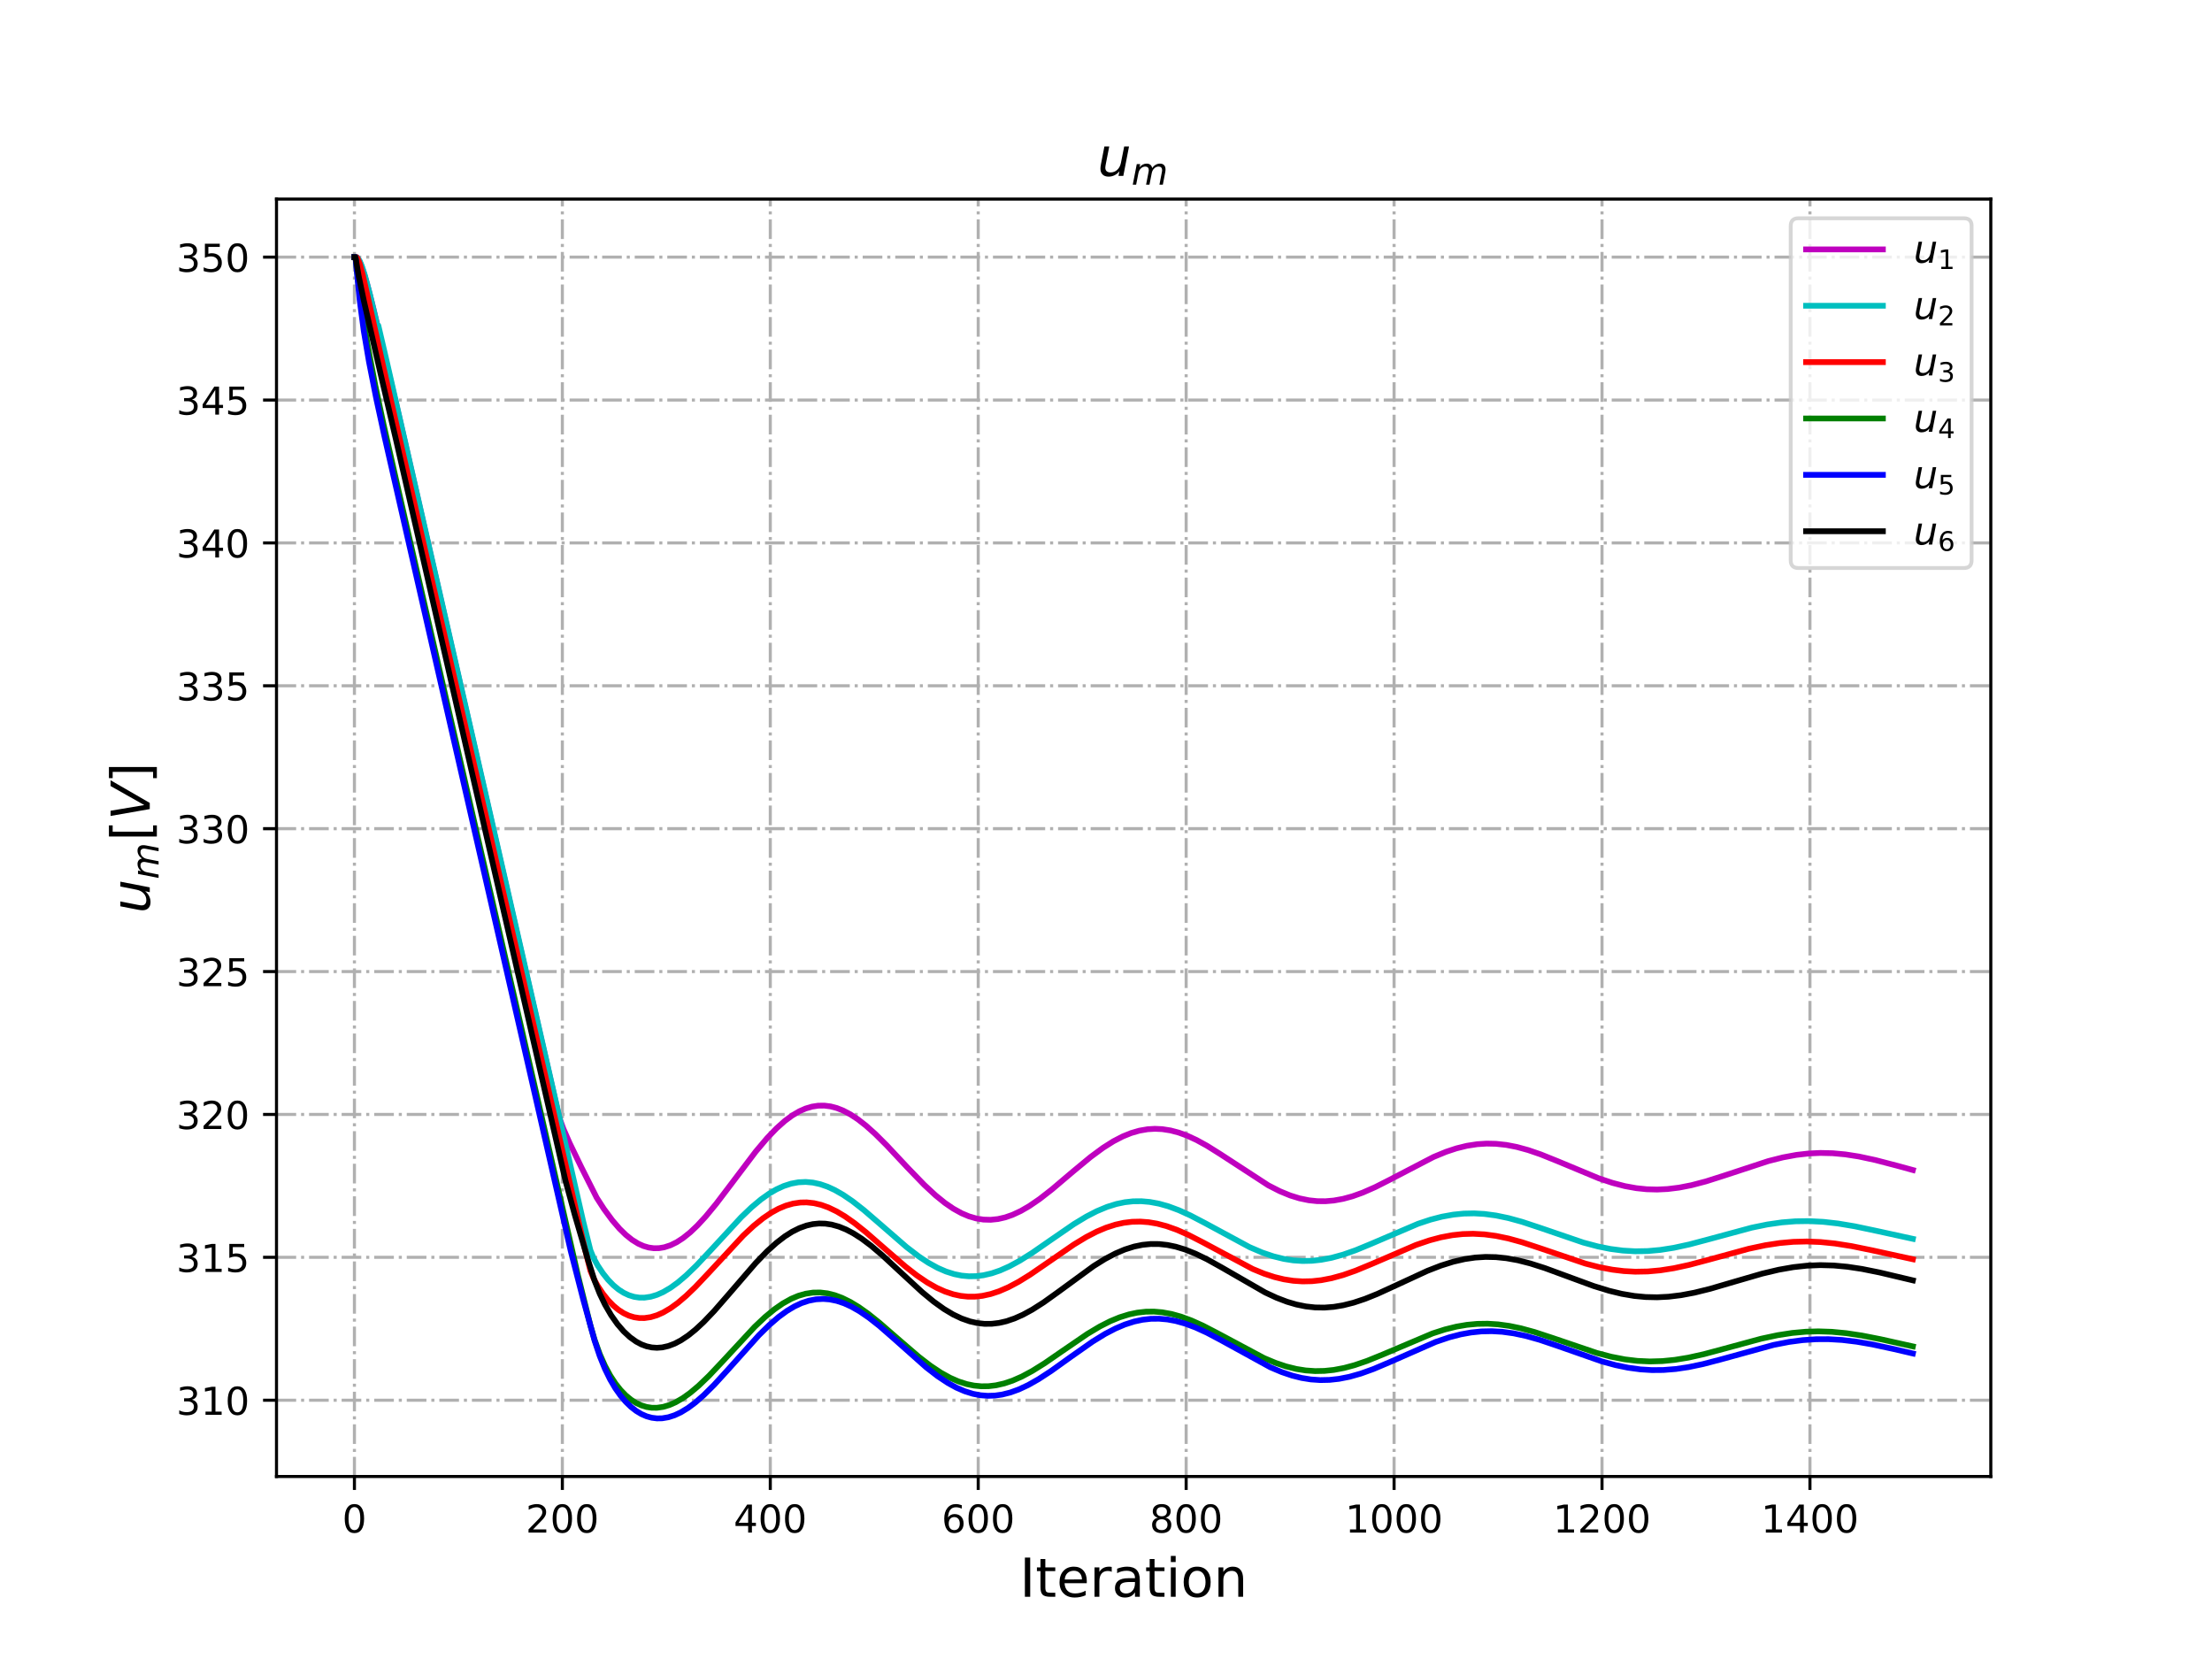 <?xml version="1.0" encoding="utf-8" standalone="no"?>
<!DOCTYPE svg PUBLIC "-//W3C//DTD SVG 1.1//EN"
  "http://www.w3.org/Graphics/SVG/1.1/DTD/svg11.dtd">
<!-- Created with matplotlib (http://matplotlib.org/) -->
<svg height="432pt" version="1.1" viewBox="0 0 576 432" width="576pt" xmlns="http://www.w3.org/2000/svg" xmlns:xlink="http://www.w3.org/1999/xlink">
 <defs>
  <style type="text/css">
*{stroke-linecap:butt;stroke-linejoin:round;}
  </style>
 </defs>
 <g id="figure_1">
  <g id="patch_1">
   <path d="M 0 432 
L 576 432 
L 576 0 
L 0 0 
z
" style="fill:#ffffff;"/>
  </g>
  <g id="axes_1">
   <g id="patch_2">
    <path d="M 72 384.48 
L 518.4 384.48 
L 518.4 51.84 
L 72 51.84 
z
" style="fill:#ffffff;"/>
   </g>
   <g id="matplotlib.axis_1">
    <g id="xtick_1">
     <g id="line2d_1">
      <path clip-path="url(#pad96237fe1)" d="M 92.291 384.48 
L 92.291 51.84 
" style="fill:none;stroke:#b0b0b0;stroke-dasharray:5.12,1.28,0.8,1.28;stroke-dashoffset:0;stroke-width:0.8;"/>
     </g>
     <g id="line2d_2">
      <defs>
       <path d="M 0 0 
L 0 3.5 
" id="m4c849d29f0" style="stroke:#000000;stroke-width:0.8;"/>
      </defs>
      <g>
       <use style="stroke:#000000;stroke-width:0.8;" x="92.291" xlink:href="#m4c849d29f0" y="384.48"/>
      </g>
     </g>
     <g id="text_1">
      <!-- 0 -->
      <defs>
       <path d="M 31.781 66.406 
Q 24.172 66.406 20.328 58.906 
Q 16.5 51.422 16.5 36.375 
Q 16.5 21.391 20.328 13.891 
Q 24.172 6.391 31.781 6.391 
Q 39.453 6.391 43.281 13.891 
Q 47.125 21.391 47.125 36.375 
Q 47.125 51.422 43.281 58.906 
Q 39.453 66.406 31.781 66.406 
z
M 31.781 74.219 
Q 44.047 74.219 50.516 64.516 
Q 56.984 54.828 56.984 36.375 
Q 56.984 17.969 50.516 8.266 
Q 44.047 -1.422 31.781 -1.422 
Q 19.531 -1.422 13.062 8.266 
Q 6.594 17.969 6.594 36.375 
Q 6.594 54.828 13.062 64.516 
Q 19.531 74.219 31.781 74.219 
z
" id="DejaVuSans-30"/>
      </defs>
      <g transform="translate(89.11 399.078)scale(0.1 -0.1)">
       <use xlink:href="#DejaVuSans-30"/>
      </g>
     </g>
    </g>
    <g id="xtick_2">
     <g id="line2d_3">
      <path clip-path="url(#pad96237fe1)" d="M 146.436 384.48 
L 146.436 51.84 
" style="fill:none;stroke:#b0b0b0;stroke-dasharray:5.12,1.28,0.8,1.28;stroke-dashoffset:0;stroke-width:0.8;"/>
     </g>
     <g id="line2d_4">
      <g>
       <use style="stroke:#000000;stroke-width:0.8;" x="146.436" xlink:href="#m4c849d29f0" y="384.48"/>
      </g>
     </g>
     <g id="text_2">
      <!-- 200 -->
      <defs>
       <path d="M 19.188 8.297 
L 53.609 8.297 
L 53.609 0 
L 7.328 0 
L 7.328 8.297 
Q 12.938 14.109 22.625 23.891 
Q 32.328 33.688 34.812 36.531 
Q 39.547 41.844 41.422 45.531 
Q 43.312 49.219 43.312 52.781 
Q 43.312 58.594 39.234 62.25 
Q 35.156 65.922 28.609 65.922 
Q 23.969 65.922 18.812 64.312 
Q 13.672 62.703 7.812 59.422 
L 7.812 69.391 
Q 13.766 71.781 18.938 73 
Q 24.125 74.219 28.422 74.219 
Q 39.75 74.219 46.484 68.547 
Q 53.219 62.891 53.219 53.422 
Q 53.219 48.922 51.531 44.891 
Q 49.859 40.875 45.406 35.406 
Q 44.188 33.984 37.641 27.219 
Q 31.109 20.453 19.188 8.297 
z
" id="DejaVuSans-32"/>
      </defs>
      <g transform="translate(136.892 399.078)scale(0.1 -0.1)">
       <use xlink:href="#DejaVuSans-32"/>
       <use x="63.623" xlink:href="#DejaVuSans-30"/>
       <use x="127.246" xlink:href="#DejaVuSans-30"/>
      </g>
     </g>
    </g>
    <g id="xtick_3">
     <g id="line2d_5">
      <path clip-path="url(#pad96237fe1)" d="M 200.581 384.48 
L 200.581 51.84 
" style="fill:none;stroke:#b0b0b0;stroke-dasharray:5.12,1.28,0.8,1.28;stroke-dashoffset:0;stroke-width:0.8;"/>
     </g>
     <g id="line2d_6">
      <g>
       <use style="stroke:#000000;stroke-width:0.8;" x="200.581" xlink:href="#m4c849d29f0" y="384.48"/>
      </g>
     </g>
     <g id="text_3">
      <!-- 400 -->
      <defs>
       <path d="M 37.797 64.312 
L 12.891 25.391 
L 37.797 25.391 
z
M 35.203 72.906 
L 47.609 72.906 
L 47.609 25.391 
L 58.016 25.391 
L 58.016 17.188 
L 47.609 17.188 
L 47.609 0 
L 37.797 0 
L 37.797 17.188 
L 4.891 17.188 
L 4.891 26.703 
z
" id="DejaVuSans-34"/>
      </defs>
      <g transform="translate(191.038 399.078)scale(0.1 -0.1)">
       <use xlink:href="#DejaVuSans-34"/>
       <use x="63.623" xlink:href="#DejaVuSans-30"/>
       <use x="127.246" xlink:href="#DejaVuSans-30"/>
      </g>
     </g>
    </g>
    <g id="xtick_4">
     <g id="line2d_7">
      <path clip-path="url(#pad96237fe1)" d="M 254.726 384.48 
L 254.726 51.84 
" style="fill:none;stroke:#b0b0b0;stroke-dasharray:5.12,1.28,0.8,1.28;stroke-dashoffset:0;stroke-width:0.8;"/>
     </g>
     <g id="line2d_8">
      <g>
       <use style="stroke:#000000;stroke-width:0.8;" x="254.726" xlink:href="#m4c849d29f0" y="384.48"/>
      </g>
     </g>
     <g id="text_4">
      <!-- 600 -->
      <defs>
       <path d="M 33.016 40.375 
Q 26.375 40.375 22.484 35.828 
Q 18.609 31.297 18.609 23.391 
Q 18.609 15.531 22.484 10.953 
Q 26.375 6.391 33.016 6.391 
Q 39.656 6.391 43.531 10.953 
Q 47.406 15.531 47.406 23.391 
Q 47.406 31.297 43.531 35.828 
Q 39.656 40.375 33.016 40.375 
z
M 52.594 71.297 
L 52.594 62.312 
Q 48.875 64.062 45.094 64.984 
Q 41.312 65.922 37.594 65.922 
Q 27.828 65.922 22.672 59.328 
Q 17.531 52.734 16.797 39.406 
Q 19.672 43.656 24.016 45.922 
Q 28.375 48.188 33.594 48.188 
Q 44.578 48.188 50.953 41.516 
Q 57.328 34.859 57.328 23.391 
Q 57.328 12.156 50.688 5.359 
Q 44.047 -1.422 33.016 -1.422 
Q 20.359 -1.422 13.672 8.266 
Q 6.984 17.969 6.984 36.375 
Q 6.984 53.656 15.188 63.938 
Q 23.391 74.219 37.203 74.219 
Q 40.922 74.219 44.703 73.484 
Q 48.484 72.75 52.594 71.297 
z
" id="DejaVuSans-36"/>
      </defs>
      <g transform="translate(245.183 399.078)scale(0.1 -0.1)">
       <use xlink:href="#DejaVuSans-36"/>
       <use x="63.623" xlink:href="#DejaVuSans-30"/>
       <use x="127.246" xlink:href="#DejaVuSans-30"/>
      </g>
     </g>
    </g>
    <g id="xtick_5">
     <g id="line2d_9">
      <path clip-path="url(#pad96237fe1)" d="M 308.872 384.48 
L 308.872 51.84 
" style="fill:none;stroke:#b0b0b0;stroke-dasharray:5.12,1.28,0.8,1.28;stroke-dashoffset:0;stroke-width:0.8;"/>
     </g>
     <g id="line2d_10">
      <g>
       <use style="stroke:#000000;stroke-width:0.8;" x="308.872" xlink:href="#m4c849d29f0" y="384.48"/>
      </g>
     </g>
     <g id="text_5">
      <!-- 800 -->
      <defs>
       <path d="M 31.781 34.625 
Q 24.75 34.625 20.719 30.859 
Q 16.703 27.094 16.703 20.516 
Q 16.703 13.922 20.719 10.156 
Q 24.75 6.391 31.781 6.391 
Q 38.812 6.391 42.859 10.172 
Q 46.922 13.969 46.922 20.516 
Q 46.922 27.094 42.891 30.859 
Q 38.875 34.625 31.781 34.625 
z
M 21.922 38.812 
Q 15.578 40.375 12.031 44.719 
Q 8.5 49.078 8.5 55.328 
Q 8.5 64.062 14.719 69.141 
Q 20.953 74.219 31.781 74.219 
Q 42.672 74.219 48.875 69.141 
Q 55.078 64.062 55.078 55.328 
Q 55.078 49.078 51.531 44.719 
Q 48 40.375 41.703 38.812 
Q 48.828 37.156 52.797 32.312 
Q 56.781 27.484 56.781 20.516 
Q 56.781 9.906 50.312 4.234 
Q 43.844 -1.422 31.781 -1.422 
Q 19.734 -1.422 13.25 4.234 
Q 6.781 9.906 6.781 20.516 
Q 6.781 27.484 10.781 32.312 
Q 14.797 37.156 21.922 38.812 
z
M 18.312 54.391 
Q 18.312 48.734 21.844 45.562 
Q 25.391 42.391 31.781 42.391 
Q 38.141 42.391 41.719 45.562 
Q 45.312 48.734 45.312 54.391 
Q 45.312 60.062 41.719 63.234 
Q 38.141 66.406 31.781 66.406 
Q 25.391 66.406 21.844 63.234 
Q 18.312 60.062 18.312 54.391 
z
" id="DejaVuSans-38"/>
      </defs>
      <g transform="translate(299.328 399.078)scale(0.1 -0.1)">
       <use xlink:href="#DejaVuSans-38"/>
       <use x="63.623" xlink:href="#DejaVuSans-30"/>
       <use x="127.246" xlink:href="#DejaVuSans-30"/>
      </g>
     </g>
    </g>
    <g id="xtick_6">
     <g id="line2d_11">
      <path clip-path="url(#pad96237fe1)" d="M 363.017 384.48 
L 363.017 51.84 
" style="fill:none;stroke:#b0b0b0;stroke-dasharray:5.12,1.28,0.8,1.28;stroke-dashoffset:0;stroke-width:0.8;"/>
     </g>
     <g id="line2d_12">
      <g>
       <use style="stroke:#000000;stroke-width:0.8;" x="363.017" xlink:href="#m4c849d29f0" y="384.48"/>
      </g>
     </g>
     <g id="text_6">
      <!-- 1000 -->
      <defs>
       <path d="M 12.406 8.297 
L 28.516 8.297 
L 28.516 63.922 
L 10.984 60.406 
L 10.984 69.391 
L 28.422 72.906 
L 38.281 72.906 
L 38.281 8.297 
L 54.391 8.297 
L 54.391 0 
L 12.406 0 
z
" id="DejaVuSans-31"/>
      </defs>
      <g transform="translate(350.292 399.078)scale(0.1 -0.1)">
       <use xlink:href="#DejaVuSans-31"/>
       <use x="63.623" xlink:href="#DejaVuSans-30"/>
       <use x="127.246" xlink:href="#DejaVuSans-30"/>
       <use x="190.869" xlink:href="#DejaVuSans-30"/>
      </g>
     </g>
    </g>
    <g id="xtick_7">
     <g id="line2d_13">
      <path clip-path="url(#pad96237fe1)" d="M 417.162 384.48 
L 417.162 51.84 
" style="fill:none;stroke:#b0b0b0;stroke-dasharray:5.12,1.28,0.8,1.28;stroke-dashoffset:0;stroke-width:0.8;"/>
     </g>
     <g id="line2d_14">
      <g>
       <use style="stroke:#000000;stroke-width:0.8;" x="417.162" xlink:href="#m4c849d29f0" y="384.48"/>
      </g>
     </g>
     <g id="text_7">
      <!-- 1200 -->
      <g transform="translate(404.437 399.078)scale(0.1 -0.1)">
       <use xlink:href="#DejaVuSans-31"/>
       <use x="63.623" xlink:href="#DejaVuSans-32"/>
       <use x="127.246" xlink:href="#DejaVuSans-30"/>
       <use x="190.869" xlink:href="#DejaVuSans-30"/>
      </g>
     </g>
    </g>
    <g id="xtick_8">
     <g id="line2d_15">
      <path clip-path="url(#pad96237fe1)" d="M 471.307 384.48 
L 471.307 51.84 
" style="fill:none;stroke:#b0b0b0;stroke-dasharray:5.12,1.28,0.8,1.28;stroke-dashoffset:0;stroke-width:0.8;"/>
     </g>
     <g id="line2d_16">
      <g>
       <use style="stroke:#000000;stroke-width:0.8;" x="471.307" xlink:href="#m4c849d29f0" y="384.48"/>
      </g>
     </g>
     <g id="text_8">
      <!-- 1400 -->
      <g transform="translate(458.582 399.078)scale(0.1 -0.1)">
       <use xlink:href="#DejaVuSans-31"/>
       <use x="63.623" xlink:href="#DejaVuSans-34"/>
       <use x="127.246" xlink:href="#DejaVuSans-30"/>
       <use x="190.869" xlink:href="#DejaVuSans-30"/>
      </g>
     </g>
    </g>
    <g id="text_9">
     <!-- Iteration -->
     <defs>
      <path d="M 9.812 72.906 
L 19.672 72.906 
L 19.672 0 
L 9.812 0 
z
" id="DejaVuSans-49"/>
      <path d="M 18.312 70.219 
L 18.312 54.688 
L 36.812 54.688 
L 36.812 47.703 
L 18.312 47.703 
L 18.312 18.016 
Q 18.312 11.328 20.141 9.422 
Q 21.969 7.516 27.594 7.516 
L 36.812 7.516 
L 36.812 0 
L 27.594 0 
Q 17.188 0 13.234 3.875 
Q 9.281 7.766 9.281 18.016 
L 9.281 47.703 
L 2.688 47.703 
L 2.688 54.688 
L 9.281 54.688 
L 9.281 70.219 
z
" id="DejaVuSans-74"/>
      <path d="M 56.203 29.594 
L 56.203 25.203 
L 14.891 25.203 
Q 15.484 15.922 20.484 11.062 
Q 25.484 6.203 34.422 6.203 
Q 39.594 6.203 44.453 7.469 
Q 49.312 8.734 54.109 11.281 
L 54.109 2.781 
Q 49.266 0.734 44.188 -0.344 
Q 39.109 -1.422 33.891 -1.422 
Q 20.797 -1.422 13.156 6.188 
Q 5.516 13.812 5.516 26.812 
Q 5.516 40.234 12.766 48.109 
Q 20.016 56 32.328 56 
Q 43.359 56 49.781 48.891 
Q 56.203 41.797 56.203 29.594 
z
M 47.219 32.234 
Q 47.125 39.594 43.094 43.984 
Q 39.062 48.391 32.422 48.391 
Q 24.906 48.391 20.391 44.141 
Q 15.875 39.891 15.188 32.172 
z
" id="DejaVuSans-65"/>
      <path d="M 41.109 46.297 
Q 39.594 47.172 37.812 47.578 
Q 36.031 48 33.891 48 
Q 26.266 48 22.188 43.047 
Q 18.109 38.094 18.109 28.812 
L 18.109 0 
L 9.078 0 
L 9.078 54.688 
L 18.109 54.688 
L 18.109 46.188 
Q 20.953 51.172 25.484 53.578 
Q 30.031 56 36.531 56 
Q 37.453 56 38.578 55.875 
Q 39.703 55.766 41.062 55.516 
z
" id="DejaVuSans-72"/>
      <path d="M 34.281 27.484 
Q 23.391 27.484 19.188 25 
Q 14.984 22.516 14.984 16.5 
Q 14.984 11.719 18.141 8.906 
Q 21.297 6.109 26.703 6.109 
Q 34.188 6.109 38.703 11.406 
Q 43.219 16.703 43.219 25.484 
L 43.219 27.484 
z
M 52.203 31.203 
L 52.203 0 
L 43.219 0 
L 43.219 8.297 
Q 40.141 3.328 35.547 0.953 
Q 30.953 -1.422 24.312 -1.422 
Q 15.922 -1.422 10.953 3.297 
Q 6 8.016 6 15.922 
Q 6 25.141 12.172 29.828 
Q 18.359 34.516 30.609 34.516 
L 43.219 34.516 
L 43.219 35.406 
Q 43.219 41.609 39.141 45 
Q 35.062 48.391 27.688 48.391 
Q 23 48.391 18.547 47.266 
Q 14.109 46.141 10.016 43.891 
L 10.016 52.203 
Q 14.938 54.109 19.578 55.047 
Q 24.219 56 28.609 56 
Q 40.484 56 46.344 49.844 
Q 52.203 43.703 52.203 31.203 
z
" id="DejaVuSans-61"/>
      <path d="M 9.422 54.688 
L 18.406 54.688 
L 18.406 0 
L 9.422 0 
z
M 9.422 75.984 
L 18.406 75.984 
L 18.406 64.594 
L 9.422 64.594 
z
" id="DejaVuSans-69"/>
      <path d="M 30.609 48.391 
Q 23.391 48.391 19.188 42.75 
Q 14.984 37.109 14.984 27.297 
Q 14.984 17.484 19.156 11.844 
Q 23.344 6.203 30.609 6.203 
Q 37.797 6.203 41.984 11.859 
Q 46.188 17.531 46.188 27.297 
Q 46.188 37.016 41.984 42.703 
Q 37.797 48.391 30.609 48.391 
z
M 30.609 56 
Q 42.328 56 49.016 48.375 
Q 55.719 40.766 55.719 27.297 
Q 55.719 13.875 49.016 6.219 
Q 42.328 -1.422 30.609 -1.422 
Q 18.844 -1.422 12.172 6.219 
Q 5.516 13.875 5.516 27.297 
Q 5.516 40.766 12.172 48.375 
Q 18.844 56 30.609 56 
z
" id="DejaVuSans-6f"/>
      <path d="M 54.891 33.016 
L 54.891 0 
L 45.906 0 
L 45.906 32.719 
Q 45.906 40.484 42.875 44.328 
Q 39.844 48.188 33.797 48.188 
Q 26.516 48.188 22.312 43.547 
Q 18.109 38.922 18.109 30.906 
L 18.109 0 
L 9.078 0 
L 9.078 54.688 
L 18.109 54.688 
L 18.109 46.188 
Q 21.344 51.125 25.703 53.562 
Q 30.078 56 35.797 56 
Q 45.219 56 50.047 50.172 
Q 54.891 44.344 54.891 33.016 
z
" id="DejaVuSans-6e"/>
     </defs>
     <g transform="translate(265.508 415.796)scale(0.14 -0.14)">
      <use xlink:href="#DejaVuSans-49"/>
      <use x="29.492" xlink:href="#DejaVuSans-74"/>
      <use x="68.701" xlink:href="#DejaVuSans-65"/>
      <use x="130.225" xlink:href="#DejaVuSans-72"/>
      <use x="171.338" xlink:href="#DejaVuSans-61"/>
      <use x="232.617" xlink:href="#DejaVuSans-74"/>
      <use x="271.826" xlink:href="#DejaVuSans-69"/>
      <use x="299.609" xlink:href="#DejaVuSans-6f"/>
      <use x="360.791" xlink:href="#DejaVuSans-6e"/>
     </g>
    </g>
   </g>
   <g id="matplotlib.axis_2">
    <g id="ytick_1">
     <g id="line2d_17">
      <path clip-path="url(#pad96237fe1)" d="M 72 364.61 
L 518.4 364.61 
" style="fill:none;stroke:#b0b0b0;stroke-dasharray:5.12,1.28,0.8,1.28;stroke-dashoffset:0;stroke-width:0.8;"/>
     </g>
     <g id="line2d_18">
      <defs>
       <path d="M 0 0 
L -3.5 0 
" id="ma15ba46417" style="stroke:#000000;stroke-width:0.8;"/>
      </defs>
      <g>
       <use style="stroke:#000000;stroke-width:0.8;" x="72" xlink:href="#ma15ba46417" y="364.61"/>
      </g>
     </g>
     <g id="text_10">
      <!-- 310 -->
      <defs>
       <path d="M 40.578 39.312 
Q 47.656 37.797 51.625 33 
Q 55.609 28.219 55.609 21.188 
Q 55.609 10.406 48.188 4.484 
Q 40.766 -1.422 27.094 -1.422 
Q 22.516 -1.422 17.656 -0.516 
Q 12.797 0.391 7.625 2.203 
L 7.625 11.719 
Q 11.719 9.328 16.594 8.109 
Q 21.484 6.891 26.812 6.891 
Q 36.078 6.891 40.938 10.547 
Q 45.797 14.203 45.797 21.188 
Q 45.797 27.641 41.281 31.266 
Q 36.766 34.906 28.719 34.906 
L 20.219 34.906 
L 20.219 43.016 
L 29.109 43.016 
Q 36.375 43.016 40.234 45.922 
Q 44.094 48.828 44.094 54.297 
Q 44.094 59.906 40.109 62.906 
Q 36.141 65.922 28.719 65.922 
Q 24.656 65.922 20.016 65.031 
Q 15.375 64.156 9.812 62.312 
L 9.812 71.094 
Q 15.438 72.656 20.344 73.438 
Q 25.25 74.219 29.594 74.219 
Q 40.828 74.219 47.359 69.109 
Q 53.906 64.016 53.906 55.328 
Q 53.906 49.266 50.438 45.094 
Q 46.969 40.922 40.578 39.312 
z
" id="DejaVuSans-33"/>
      </defs>
      <g transform="translate(45.913 368.409)scale(0.1 -0.1)">
       <use xlink:href="#DejaVuSans-33"/>
       <use x="63.623" xlink:href="#DejaVuSans-31"/>
       <use x="127.246" xlink:href="#DejaVuSans-30"/>
      </g>
     </g>
    </g>
    <g id="ytick_2">
     <g id="line2d_19">
      <path clip-path="url(#pad96237fe1)" d="M 72 327.404 
L 518.4 327.404 
" style="fill:none;stroke:#b0b0b0;stroke-dasharray:5.12,1.28,0.8,1.28;stroke-dashoffset:0;stroke-width:0.8;"/>
     </g>
     <g id="line2d_20">
      <g>
       <use style="stroke:#000000;stroke-width:0.8;" x="72" xlink:href="#ma15ba46417" y="327.404"/>
      </g>
     </g>
     <g id="text_11">
      <!-- 315 -->
      <defs>
       <path d="M 10.797 72.906 
L 49.516 72.906 
L 49.516 64.594 
L 19.828 64.594 
L 19.828 46.734 
Q 21.969 47.469 24.109 47.828 
Q 26.266 48.188 28.422 48.188 
Q 40.625 48.188 47.75 41.5 
Q 54.891 34.812 54.891 23.391 
Q 54.891 11.625 47.562 5.094 
Q 40.234 -1.422 26.906 -1.422 
Q 22.312 -1.422 17.547 -0.641 
Q 12.797 0.141 7.719 1.703 
L 7.719 11.625 
Q 12.109 9.234 16.797 8.062 
Q 21.484 6.891 26.703 6.891 
Q 35.156 6.891 40.078 11.328 
Q 45.016 15.766 45.016 23.391 
Q 45.016 31 40.078 35.438 
Q 35.156 39.891 26.703 39.891 
Q 22.75 39.891 18.812 39.016 
Q 14.891 38.141 10.797 36.281 
z
" id="DejaVuSans-35"/>
      </defs>
      <g transform="translate(45.913 331.203)scale(0.1 -0.1)">
       <use xlink:href="#DejaVuSans-33"/>
       <use x="63.623" xlink:href="#DejaVuSans-31"/>
       <use x="127.246" xlink:href="#DejaVuSans-35"/>
      </g>
     </g>
    </g>
    <g id="ytick_3">
     <g id="line2d_21">
      <path clip-path="url(#pad96237fe1)" d="M 72 290.198 
L 518.4 290.198 
" style="fill:none;stroke:#b0b0b0;stroke-dasharray:5.12,1.28,0.8,1.28;stroke-dashoffset:0;stroke-width:0.8;"/>
     </g>
     <g id="line2d_22">
      <g>
       <use style="stroke:#000000;stroke-width:0.8;" x="72" xlink:href="#ma15ba46417" y="290.198"/>
      </g>
     </g>
     <g id="text_12">
      <!-- 320 -->
      <g transform="translate(45.913 293.997)scale(0.1 -0.1)">
       <use xlink:href="#DejaVuSans-33"/>
       <use x="63.623" xlink:href="#DejaVuSans-32"/>
       <use x="127.246" xlink:href="#DejaVuSans-30"/>
      </g>
     </g>
    </g>
    <g id="ytick_4">
     <g id="line2d_23">
      <path clip-path="url(#pad96237fe1)" d="M 72 252.991 
L 518.4 252.991 
" style="fill:none;stroke:#b0b0b0;stroke-dasharray:5.12,1.28,0.8,1.28;stroke-dashoffset:0;stroke-width:0.8;"/>
     </g>
     <g id="line2d_24">
      <g>
       <use style="stroke:#000000;stroke-width:0.8;" x="72" xlink:href="#ma15ba46417" y="252.991"/>
      </g>
     </g>
     <g id="text_13">
      <!-- 325 -->
      <g transform="translate(45.913 256.791)scale(0.1 -0.1)">
       <use xlink:href="#DejaVuSans-33"/>
       <use x="63.623" xlink:href="#DejaVuSans-32"/>
       <use x="127.246" xlink:href="#DejaVuSans-35"/>
      </g>
     </g>
    </g>
    <g id="ytick_5">
     <g id="line2d_25">
      <path clip-path="url(#pad96237fe1)" d="M 72 215.785 
L 518.4 215.785 
" style="fill:none;stroke:#b0b0b0;stroke-dasharray:5.12,1.28,0.8,1.28;stroke-dashoffset:0;stroke-width:0.8;"/>
     </g>
     <g id="line2d_26">
      <g>
       <use style="stroke:#000000;stroke-width:0.8;" x="72" xlink:href="#ma15ba46417" y="215.785"/>
      </g>
     </g>
     <g id="text_14">
      <!-- 330 -->
      <g transform="translate(45.913 219.584)scale(0.1 -0.1)">
       <use xlink:href="#DejaVuSans-33"/>
       <use x="63.623" xlink:href="#DejaVuSans-33"/>
       <use x="127.246" xlink:href="#DejaVuSans-30"/>
      </g>
     </g>
    </g>
    <g id="ytick_6">
     <g id="line2d_27">
      <path clip-path="url(#pad96237fe1)" d="M 72 178.579 
L 518.4 178.579 
" style="fill:none;stroke:#b0b0b0;stroke-dasharray:5.12,1.28,0.8,1.28;stroke-dashoffset:0;stroke-width:0.8;"/>
     </g>
     <g id="line2d_28">
      <g>
       <use style="stroke:#000000;stroke-width:0.8;" x="72" xlink:href="#ma15ba46417" y="178.579"/>
      </g>
     </g>
     <g id="text_15">
      <!-- 335 -->
      <g transform="translate(45.913 182.378)scale(0.1 -0.1)">
       <use xlink:href="#DejaVuSans-33"/>
       <use x="63.623" xlink:href="#DejaVuSans-33"/>
       <use x="127.246" xlink:href="#DejaVuSans-35"/>
      </g>
     </g>
    </g>
    <g id="ytick_7">
     <g id="line2d_29">
      <path clip-path="url(#pad96237fe1)" d="M 72 141.373 
L 518.4 141.373 
" style="fill:none;stroke:#b0b0b0;stroke-dasharray:5.12,1.28,0.8,1.28;stroke-dashoffset:0;stroke-width:0.8;"/>
     </g>
     <g id="line2d_30">
      <g>
       <use style="stroke:#000000;stroke-width:0.8;" x="72" xlink:href="#ma15ba46417" y="141.373"/>
      </g>
     </g>
     <g id="text_16">
      <!-- 340 -->
      <g transform="translate(45.913 145.172)scale(0.1 -0.1)">
       <use xlink:href="#DejaVuSans-33"/>
       <use x="63.623" xlink:href="#DejaVuSans-34"/>
       <use x="127.246" xlink:href="#DejaVuSans-30"/>
      </g>
     </g>
    </g>
    <g id="ytick_8">
     <g id="line2d_31">
      <path clip-path="url(#pad96237fe1)" d="M 72 104.166 
L 518.4 104.166 
" style="fill:none;stroke:#b0b0b0;stroke-dasharray:5.12,1.28,0.8,1.28;stroke-dashoffset:0;stroke-width:0.8;"/>
     </g>
     <g id="line2d_32">
      <g>
       <use style="stroke:#000000;stroke-width:0.8;" x="72" xlink:href="#ma15ba46417" y="104.166"/>
      </g>
     </g>
     <g id="text_17">
      <!-- 345 -->
      <g transform="translate(45.913 107.966)scale(0.1 -0.1)">
       <use xlink:href="#DejaVuSans-33"/>
       <use x="63.623" xlink:href="#DejaVuSans-34"/>
       <use x="127.246" xlink:href="#DejaVuSans-35"/>
      </g>
     </g>
    </g>
    <g id="ytick_9">
     <g id="line2d_33">
      <path clip-path="url(#pad96237fe1)" d="M 72 66.96 
L 518.4 66.96 
" style="fill:none;stroke:#b0b0b0;stroke-dasharray:5.12,1.28,0.8,1.28;stroke-dashoffset:0;stroke-width:0.8;"/>
     </g>
     <g id="line2d_34">
      <g>
       <use style="stroke:#000000;stroke-width:0.8;" x="72" xlink:href="#ma15ba46417" y="66.96"/>
      </g>
     </g>
     <g id="text_18">
      <!-- 350 -->
      <g transform="translate(45.913 70.759)scale(0.1 -0.1)">
       <use xlink:href="#DejaVuSans-33"/>
       <use x="63.623" xlink:href="#DejaVuSans-35"/>
       <use x="127.246" xlink:href="#DejaVuSans-30"/>
      </g>
     </g>
    </g>
    <g id="text_19">
     <!-- $u_{m}[V]$ -->
     <defs>
      <path d="M 6.688 21.688 
L 13.094 54.688 
L 22.125 54.688 
L 15.719 22.016 
Q 15.234 19.625 15.016 17.922 
Q 14.797 16.219 14.797 15.094 
Q 14.797 10.938 17.328 8.656 
Q 19.875 6.391 24.516 6.391 
Q 31.734 6.391 37 11.266 
Q 42.281 16.156 43.891 24.422 
L 49.906 54.688 
L 58.891 54.688 
L 48.297 0 
L 39.312 0 
L 41.109 8.594 
Q 37.312 3.812 32.062 1.188 
Q 26.812 -1.422 20.906 -1.422 
Q 13.719 -1.422 9.719 2.516 
Q 5.719 6.453 5.719 13.484 
Q 5.719 14.938 5.953 17.141 
Q 6.203 19.344 6.688 21.688 
z
" id="DejaVuSans-Oblique-75"/>
      <path d="M 89.797 33.016 
L 83.406 0 
L 74.422 0 
L 80.719 32.719 
Q 81.109 34.812 81.297 36.328 
Q 81.5 37.844 81.5 38.922 
Q 81.5 43.312 79.047 45.75 
Q 76.609 48.188 72.219 48.188 
Q 65.672 48.188 60.547 43.281 
Q 55.422 38.375 53.906 30.516 
L 47.906 0 
L 38.922 0 
L 45.312 32.719 
Q 45.703 34.516 45.891 36.047 
Q 46.094 37.594 46.094 38.812 
Q 46.094 43.266 43.656 45.719 
Q 41.219 48.188 36.922 48.188 
Q 30.281 48.188 25.141 43.281 
Q 20.016 38.375 18.5 30.516 
L 12.5 0 
L 3.516 0 
L 14.203 54.688 
L 23.188 54.688 
L 21.484 46.188 
Q 25.141 50.984 30.047 53.484 
Q 34.969 56 40.578 56 
Q 46.531 56 50.359 52.875 
Q 54.203 49.75 54.984 44.188 
Q 59.078 49.953 64.469 52.969 
Q 69.875 56 75.875 56 
Q 82.906 56 86.734 51.953 
Q 90.578 47.906 90.578 40.484 
Q 90.578 38.875 90.375 36.938 
Q 90.188 35.016 89.797 33.016 
z
" id="DejaVuSans-Oblique-6d"/>
      <path d="M 8.594 75.984 
L 29.297 75.984 
L 29.297 69 
L 17.578 69 
L 17.578 -6.203 
L 29.297 -6.203 
L 29.297 -13.188 
L 8.594 -13.188 
z
" id="DejaVuSans-5b"/>
      <path d="M 20.609 0 
L 7.812 72.906 
L 17.484 72.906 
L 28.078 10.203 
L 63.484 72.906 
L 74.219 72.906 
L 32.078 0 
z
" id="DejaVuSans-Oblique-56"/>
      <path d="M 30.422 75.984 
L 30.422 -13.188 
L 9.719 -13.188 
L 9.719 -6.203 
L 21.391 -6.203 
L 21.391 69 
L 9.719 69 
L 9.719 75.984 
z
" id="DejaVuSans-5d"/>
     </defs>
     <g transform="translate(39.001 237.83)rotate(-90)scale(0.14 -0.14)">
      <use transform="translate(0 0.016)" xlink:href="#DejaVuSans-Oblique-75"/>
      <use transform="translate(63.379 -16.391)scale(0.7)" xlink:href="#DejaVuSans-Oblique-6d"/>
      <use transform="translate(134.302 0.016)" xlink:href="#DejaVuSans-5b"/>
      <use transform="translate(173.315 0.016)" xlink:href="#DejaVuSans-Oblique-56"/>
      <use transform="translate(241.724 0.016)" xlink:href="#DejaVuSans-5d"/>
     </g>
    </g>
   </g>
   <g id="line2d_35">
    <path clip-path="url(#pad96237fe1)" d="M 92.291 66.96 
L 92.562 66.96 
L 92.832 66.96 
L 93.103 67.182 
L 93.645 68.08 
L 94.457 70.163 
L 95.54 73.749 
L 97.164 80.065 
L 103.932 108.456 
L 135.066 244.93 
L 145.624 290.975 
L 146.707 293.938 
L 148.331 297.657 
L 151.309 303.805 
L 155.37 311.874 
L 157.265 314.811 
L 159.431 317.752 
L 161.326 319.953 
L 162.95 321.542 
L 164.575 322.843 
L 166.199 323.848 
L 167.553 324.454 
L 168.906 324.851 
L 170.26 325.037 
L 171.614 325.016 
L 172.967 324.792 
L 174.592 324.264 
L 176.216 323.466 
L 177.84 322.415 
L 179.735 320.894 
L 181.63 319.093 
L 183.796 316.74 
L 186.504 313.455 
L 190.294 308.464 
L 196.791 299.873 
L 199.769 296.346 
L 202.206 293.811 
L 204.371 291.883 
L 206.267 290.482 
L 208.162 289.369 
L 209.786 288.656 
L 211.41 288.171 
L 213.035 287.92 
L 214.659 287.899 
L 216.283 288.106 
L 217.908 288.535 
L 219.532 289.175 
L 221.427 290.172 
L 223.322 291.416 
L 225.488 293.103 
L 227.925 295.285 
L 230.903 298.251 
L 236.317 304.032 
L 240.649 308.512 
L 243.627 311.274 
L 246.063 313.243 
L 248.229 314.725 
L 250.395 315.924 
L 252.29 316.723 
L 254.185 317.276 
L 256.08 317.579 
L 257.975 317.631 
L 259.87 317.436 
L 261.765 317.001 
L 263.66 316.341 
L 265.826 315.331 
L 267.992 314.08 
L 270.699 312.23 
L 273.948 309.696 
L 279.363 305.104 
L 283.965 301.297 
L 287.214 298.901 
L 289.921 297.192 
L 292.357 295.927 
L 294.523 295.05 
L 296.689 294.421 
L 298.855 294.05 
L 300.75 293.94 
L 302.645 294.028 
L 304.811 294.366 
L 306.977 294.94 
L 309.142 295.733 
L 311.579 296.857 
L 314.286 298.344 
L 317.806 300.55 
L 330.259 308.654 
L 333.237 310.175 
L 335.944 311.291 
L 338.381 312.047 
L 340.817 312.551 
L 342.983 312.779 
L 345.149 312.799 
L 347.315 312.615 
L 349.751 312.176 
L 352.188 311.51 
L 354.895 310.537 
L 358.144 309.104 
L 361.934 307.181 
L 373.304 301.267 
L 376.553 299.927 
L 379.26 299.03 
L 381.968 298.362 
L 384.675 297.945 
L 387.111 297.789 
L 389.548 297.843 
L 392.255 298.138 
L 394.963 298.664 
L 397.94 299.478 
L 401.189 300.595 
L 405.521 302.338 
L 416.35 306.842 
L 419.869 308.015 
L 423.118 308.86 
L 426.096 309.399 
L 428.803 309.679 
L 431.511 309.753 
L 434.218 309.623 
L 437.196 309.259 
L 440.444 308.625 
L 444.235 307.628 
L 448.837 306.164 
L 460.478 302.34 
L 464.268 301.384 
L 467.788 300.732 
L 471.036 300.359 
L 474.014 300.224 
L 477.263 300.301 
L 480.512 300.601 
L 484.031 301.15 
L 488.363 302.081 
L 494.048 303.564 
L 498.109 304.675 
L 498.109 304.675 
" style="fill:none;stroke:#bf00bf;stroke-linecap:square;stroke-width:1.5;"/>
   </g>
   <g id="line2d_36">
    <path clip-path="url(#pad96237fe1)" d="M 92.291 66.96 
L 92.562 66.96 
L 92.832 66.96 
L 93.103 67.136 
L 93.645 67.928 
L 94.186 69.186 
L 94.998 71.673 
L 96.352 76.754 
L 98.247 84.753 
L 98.518 84.767 
L 100.683 94.028 
L 151.851 318.009 
L 153.746 325.585 
L 154.558 327.554 
L 155.641 329.526 
L 156.994 331.556 
L 158.348 333.25 
L 159.702 334.646 
L 161.055 335.769 
L 162.409 336.64 
L 163.763 337.276 
L 165.116 337.689 
L 166.47 337.895 
L 167.823 337.901 
L 169.448 337.663 
L 171.072 337.173 
L 172.697 336.45 
L 174.592 335.337 
L 176.487 333.967 
L 178.652 332.133 
L 181.36 329.519 
L 184.879 325.769 
L 193.001 316.96 
L 195.708 314.374 
L 198.145 312.335 
L 200.311 310.799 
L 202.206 309.694 
L 204.101 308.83 
L 205.996 308.219 
L 207.891 307.867 
L 209.786 307.775 
L 211.681 307.941 
L 213.576 308.356 
L 215.471 309.007 
L 217.366 309.878 
L 219.532 311.115 
L 221.969 312.773 
L 224.947 315.099 
L 229.008 318.6 
L 236.046 324.715 
L 239.295 327.201 
L 241.732 328.812 
L 244.168 330.156 
L 246.334 331.098 
L 248.5 331.784 
L 250.395 332.166 
L 252.29 332.34 
L 254.185 332.308 
L 256.08 332.073 
L 258.246 331.569 
L 260.412 330.829 
L 262.848 329.746 
L 265.556 328.278 
L 268.804 326.233 
L 273.407 323.042 
L 279.633 318.757 
L 282.882 316.791 
L 285.589 315.392 
L 288.296 314.263 
L 290.733 313.506 
L 292.899 313.054 
L 295.065 312.817 
L 297.23 312.795 
L 299.396 312.985 
L 301.833 313.44 
L 304.269 314.129 
L 306.977 315.138 
L 309.955 316.489 
L 313.745 318.468 
L 325.386 324.75 
L 328.635 326.14 
L 331.613 327.152 
L 334.32 327.82 
L 336.756 328.199 
L 339.193 328.36 
L 341.629 328.306 
L 344.066 328.042 
L 346.773 327.52 
L 349.751 326.699 
L 353 325.559 
L 357.061 323.884 
L 369.244 318.675 
L 372.492 317.596 
L 375.47 316.822 
L 378.448 316.284 
L 381.155 316.014 
L 383.863 315.959 
L 386.57 316.113 
L 389.548 316.51 
L 392.797 317.187 
L 396.316 318.154 
L 401.189 319.767 
L 412.289 323.56 
L 416.079 324.568 
L 419.328 325.221 
L 422.577 325.647 
L 425.825 325.832 
L 429.074 325.772 
L 432.323 325.48 
L 435.842 324.928 
L 439.903 324.046 
L 445.047 322.68 
L 456.147 319.681 
L 460.207 318.851 
L 463.998 318.306 
L 467.517 318.026 
L 471.036 317.974 
L 474.827 318.168 
L 478.617 318.596 
L 482.948 319.32 
L 488.904 320.578 
L 498.109 322.592 
L 498.109 322.592 
" style="fill:none;stroke:#00bfbf;stroke-linecap:square;stroke-width:1.5;"/>
   </g>
   <g id="line2d_37">
    <path clip-path="url(#pad96237fe1)" d="M 92.291 66.96 
L 92.562 66.96 
L 92.832 66.96 
L 93.103 67.292 
L 93.645 68.616 
L 94.457 71.553 
L 96.081 78.736 
L 99.871 95.8 
L 111.512 146.882 
L 152.121 324.452 
L 153.746 330.9 
L 154.558 332.869 
L 155.641 334.842 
L 156.994 336.871 
L 158.348 338.564 
L 159.702 339.961 
L 161.055 341.084 
L 162.409 341.955 
L 163.763 342.591 
L 165.116 343.005 
L 166.47 343.21 
L 167.823 343.217 
L 169.448 342.979 
L 171.072 342.488 
L 172.697 341.765 
L 174.592 340.652 
L 176.487 339.282 
L 178.652 337.447 
L 181.089 335.109 
L 184.608 331.381 
L 193.542 321.735 
L 196.25 319.21 
L 198.686 317.24 
L 200.852 315.774 
L 202.747 314.737 
L 204.642 313.944 
L 206.537 313.407 
L 208.432 313.129 
L 210.057 313.098 
L 211.952 313.301 
L 213.847 313.749 
L 215.742 314.433 
L 217.908 315.479 
L 220.074 316.776 
L 222.51 318.489 
L 225.488 320.865 
L 230.09 324.878 
L 235.776 329.809 
L 238.754 332.126 
L 241.461 333.96 
L 243.897 335.336 
L 246.063 336.309 
L 248.229 337.028 
L 250.124 337.439 
L 252.019 337.643 
L 253.914 337.64 
L 255.809 337.434 
L 257.975 336.961 
L 260.141 336.249 
L 262.578 335.193 
L 265.285 333.75 
L 268.263 331.906 
L 272.594 328.932 
L 279.633 324.073 
L 282.882 322.106 
L 285.589 320.708 
L 288.026 319.678 
L 290.462 318.893 
L 292.628 318.414 
L 294.794 318.15 
L 296.96 318.102 
L 299.126 318.265 
L 301.291 318.633 
L 303.728 319.272 
L 306.435 320.233 
L 309.413 321.542 
L 313.203 323.488 
L 326.198 330.437 
L 329.176 331.66 
L 331.883 332.545 
L 334.32 333.134 
L 336.756 333.514 
L 339.193 333.675 
L 341.629 333.621 
L 344.066 333.357 
L 346.773 332.835 
L 349.751 332.014 
L 353 330.875 
L 357.332 329.081 
L 368.702 324.19 
L 372.222 322.992 
L 375.2 322.198 
L 378.178 321.638 
L 380.885 321.347 
L 383.592 321.269 
L 386.57 321.428 
L 389.548 321.825 
L 392.797 322.502 
L 396.316 323.47 
L 400.918 324.988 
L 412.83 329.033 
L 416.621 330.007 
L 419.869 330.623 
L 422.847 330.987 
L 425.825 331.147 
L 429.074 331.087 
L 432.323 330.795 
L 435.842 330.244 
L 439.903 329.362 
L 445.047 327.996 
L 455.334 325.186 
L 459.666 324.264 
L 463.456 323.684 
L 466.976 323.369 
L 470.495 323.282 
L 474.014 323.421 
L 477.805 323.802 
L 482.136 324.483 
L 487.551 325.591 
L 498.109 327.907 
L 498.109 327.907 
" style="fill:none;stroke:#ff0000;stroke-linecap:square;stroke-width:1.5;"/>
   </g>
   <g id="line2d_38">
    <path clip-path="url(#pad96237fe1)" d="M 92.291 66.96 
L 92.562 66.96 
L 93.374 74.274 
L 94.457 82.127 
L 95.81 90.331 
L 97.705 100.288 
L 99.871 110.527 
L 105.556 135.583 
L 150.497 332.135 
L 153.746 345.156 
L 154.829 348.853 
L 156.182 352.613 
L 157.536 355.665 
L 158.889 358.175 
L 160.243 360.248 
L 161.597 361.957 
L 162.95 363.351 
L 164.304 364.467 
L 165.658 365.331 
L 167.011 365.959 
L 168.365 366.369 
L 169.719 366.573 
L 171.072 366.58 
L 172.697 366.345 
L 174.321 365.86 
L 175.945 365.145 
L 177.84 364.042 
L 179.735 362.685 
L 181.901 360.865 
L 184.608 358.269 
L 188.128 354.541 
L 196.52 345.494 
L 199.228 342.942 
L 201.664 340.936 
L 203.83 339.431 
L 205.996 338.221 
L 207.891 337.422 
L 209.786 336.876 
L 211.681 336.589 
L 213.576 336.56 
L 215.471 336.787 
L 217.366 337.258 
L 219.261 337.962 
L 221.427 339.026 
L 223.593 340.337 
L 226.03 342.06 
L 229.008 344.44 
L 233.881 348.684 
L 239.295 353.337 
L 242.273 355.625 
L 244.98 357.429 
L 247.417 358.776 
L 249.583 359.723 
L 251.748 360.416 
L 253.644 360.804 
L 255.539 360.986 
L 257.434 360.963 
L 259.329 360.737 
L 261.495 360.244 
L 263.66 359.517 
L 266.097 358.447 
L 268.804 356.992 
L 272.053 354.965 
L 276.655 351.792 
L 283.153 347.35 
L 286.401 345.41 
L 289.109 344.035 
L 291.545 343.029 
L 293.982 342.267 
L 296.148 341.81 
L 298.313 341.566 
L 300.479 341.536 
L 302.645 341.718 
L 305.081 342.162 
L 307.518 342.841 
L 310.225 343.838 
L 313.203 345.177 
L 316.993 347.141 
L 329.176 353.648 
L 332.154 354.892 
L 334.861 355.804 
L 337.569 356.475 
L 340.005 356.859 
L 342.442 357.027 
L 344.878 356.979 
L 347.315 356.724 
L 350.022 356.211 
L 352.729 355.483 
L 355.978 354.373 
L 360.039 352.726 
L 373.034 347.224 
L 376.282 346.183 
L 379.26 345.448 
L 381.968 344.985 
L 384.675 344.732 
L 387.382 344.691 
L 390.089 344.859 
L 393.067 345.27 
L 396.045 345.891 
L 399.565 346.849 
L 404.438 348.45 
L 415.808 352.308 
L 419.599 353.299 
L 423.118 353.979 
L 426.367 354.37 
L 429.615 354.518 
L 432.864 354.425 
L 436.113 354.103 
L 439.632 353.526 
L 443.693 352.622 
L 449.108 351.171 
L 458.583 348.6 
L 462.915 347.677 
L 466.705 347.095 
L 470.224 346.777 
L 473.473 346.684 
L 476.992 346.8 
L 480.783 347.158 
L 484.844 347.771 
L 489.717 348.731 
L 498.109 350.598 
L 498.109 350.598 
" style="fill:none;stroke:#008000;stroke-linecap:square;stroke-width:1.5;"/>
   </g>
   <g id="line2d_39">
    <path clip-path="url(#pad96237fe1)" d="M 92.291 66.96 
L 92.562 66.96 
L 93.645 78.049 
L 94.727 86.178 
L 96.081 94.19 
L 97.976 103.786 
L 100.142 113.751 
L 113.678 173.046 
L 148.602 325.681 
L 151.851 338.323 
L 154.829 349.097 
L 156.182 353.146 
L 157.536 356.476 
L 158.889 359.227 
L 160.243 361.521 
L 161.597 363.438 
L 162.95 365.034 
L 164.304 366.346 
L 165.658 367.4 
L 167.011 368.214 
L 168.365 368.803 
L 169.719 369.177 
L 171.072 369.347 
L 172.426 369.323 
L 174.05 369.048 
L 175.674 368.523 
L 177.299 367.764 
L 179.194 366.607 
L 181.089 365.191 
L 183.255 363.298 
L 185.962 360.608 
L 189.482 356.752 
L 197.603 347.696 
L 200.311 345.038 
L 202.747 342.94 
L 204.913 341.359 
L 206.808 340.221 
L 208.703 339.331 
L 210.598 338.7 
L 212.493 338.334 
L 214.388 338.238 
L 216.013 338.364 
L 217.908 338.751 
L 219.803 339.383 
L 221.698 340.243 
L 223.864 341.48 
L 226.3 343.15 
L 229.008 345.283 
L 232.798 348.594 
L 241.19 356.059 
L 244.168 358.362 
L 246.875 360.154 
L 249.041 361.339 
L 251.207 362.277 
L 253.373 362.952 
L 255.268 363.316 
L 257.163 363.467 
L 259.058 363.406 
L 260.953 363.139 
L 263.119 362.593 
L 265.285 361.807 
L 267.721 360.669 
L 270.429 359.138 
L 273.677 357.02 
L 278.821 353.338 
L 284.506 349.35 
L 287.755 347.352 
L 290.462 345.941 
L 292.899 344.908 
L 295.335 344.128 
L 297.501 343.662 
L 299.667 343.415 
L 301.833 343.391 
L 303.999 343.583 
L 306.164 343.984 
L 308.601 344.664 
L 311.308 345.673 
L 314.286 347.038 
L 317.806 348.9 
L 330.8 356.037 
L 333.778 357.294 
L 336.486 358.206 
L 338.922 358.813 
L 341.359 359.204 
L 343.795 359.372 
L 346.232 359.319 
L 348.668 359.05 
L 351.376 358.516 
L 354.354 357.674 
L 357.602 356.506 
L 361.663 354.788 
L 373.846 349.437 
L 377.365 348.246 
L 380.343 347.471 
L 383.051 346.977 
L 385.758 346.698 
L 388.465 346.639 
L 391.172 346.795 
L 394.15 347.202 
L 397.399 347.895 
L 400.918 348.888 
L 405.521 350.444 
L 417.162 354.518 
L 420.681 355.474 
L 423.93 356.146 
L 427.179 356.585 
L 430.157 356.769 
L 433.135 356.743 
L 436.384 356.484 
L 439.632 356.004 
L 443.422 355.213 
L 448.025 354.011 
L 461.832 350.217 
L 465.893 349.429 
L 469.412 348.965 
L 472.932 348.73 
L 476.18 348.721 
L 479.7 348.929 
L 483.49 349.384 
L 487.551 350.086 
L 492.965 351.252 
L 498.109 352.445 
L 498.109 352.445 
" style="fill:none;stroke:#0000ff;stroke-linecap:square;stroke-width:1.5;"/>
   </g>
   <g id="line2d_40">
    <path clip-path="url(#pad96237fe1)" d="M 92.291 66.96 
L 92.562 66.96 
L 93.374 71.773 
L 94.727 78.227 
L 99.33 98.303 
L 103.12 114.519 
L 122.612 199.931 
L 147.248 307.458 
L 149.685 316.393 
L 153.204 328.382 
L 154.829 333.491 
L 156.182 336.909 
L 157.536 339.717 
L 159.16 342.51 
L 160.785 344.809 
L 162.409 346.688 
L 164.033 348.194 
L 165.658 349.355 
L 167.011 350.074 
L 168.365 350.576 
L 169.719 350.87 
L 171.072 350.963 
L 172.426 350.862 
L 174.05 350.497 
L 175.674 349.88 
L 177.299 349.029 
L 179.194 347.765 
L 181.089 346.24 
L 183.255 344.226 
L 185.962 341.389 
L 189.752 337.038 
L 196.791 328.878 
L 199.769 325.808 
L 202.206 323.61 
L 204.371 321.947 
L 206.267 320.744 
L 208.162 319.797 
L 210.057 319.117 
L 211.681 318.754 
L 213.305 318.595 
L 214.93 318.638 
L 216.554 318.88 
L 218.449 319.405 
L 220.344 320.176 
L 222.239 321.173 
L 224.405 322.562 
L 226.842 324.393 
L 229.82 326.927 
L 234.151 330.947 
L 240.107 336.446 
L 243.085 338.904 
L 245.793 340.848 
L 248.229 342.304 
L 250.395 343.33 
L 252.561 344.087 
L 254.456 344.516 
L 256.351 344.724 
L 258.246 344.713 
L 260.141 344.485 
L 262.036 344.051 
L 264.202 343.316 
L 266.368 342.35 
L 268.804 341.024 
L 271.782 339.124 
L 275.572 336.409 
L 284.777 329.68 
L 287.755 327.824 
L 290.462 326.397 
L 292.899 325.364 
L 295.335 324.597 
L 297.501 324.152 
L 299.667 323.936 
L 301.833 323.949 
L 303.999 324.186 
L 306.164 324.636 
L 308.601 325.376 
L 311.308 326.457 
L 314.286 327.9 
L 318.076 330.011 
L 329.447 336.555 
L 332.425 337.939 
L 335.132 338.972 
L 337.569 339.689 
L 340.005 340.186 
L 342.442 340.454 
L 344.878 340.492 
L 347.315 340.302 
L 349.751 339.897 
L 352.459 339.216 
L 355.437 338.226 
L 358.685 336.918 
L 363.288 334.808 
L 371.68 330.927 
L 375.2 329.56 
L 378.448 328.542 
L 381.426 327.859 
L 384.133 327.465 
L 386.841 327.298 
L 389.548 327.357 
L 392.255 327.635 
L 395.233 328.171 
L 398.482 328.996 
L 402.272 330.204 
L 407.416 332.095 
L 414.996 334.882 
L 419.057 336.127 
L 422.306 336.909 
L 425.555 337.461 
L 428.533 337.745 
L 431.511 337.81 
L 434.488 337.66 
L 437.737 337.266 
L 441.257 336.604 
L 445.318 335.6 
L 451.544 333.777 
L 458.854 331.655 
L 463.185 330.629 
L 466.976 329.964 
L 470.495 329.579 
L 474.014 329.435 
L 477.534 329.533 
L 481.053 329.857 
L 484.844 330.427 
L 489.446 331.352 
L 497.297 333.21 
L 498.109 333.403 
L 498.109 333.403 
" style="fill:none;stroke:#000000;stroke-linecap:square;stroke-width:1.5;"/>
   </g>
   <g id="patch_3">
    <path d="M 72 384.48 
L 72 51.84 
" style="fill:none;stroke:#000000;stroke-linecap:square;stroke-linejoin:miter;stroke-width:0.8;"/>
   </g>
   <g id="patch_4">
    <path d="M 518.4 384.48 
L 518.4 51.84 
" style="fill:none;stroke:#000000;stroke-linecap:square;stroke-linejoin:miter;stroke-width:0.8;"/>
   </g>
   <g id="patch_5">
    <path d="M 72 384.48 
L 518.4 384.48 
" style="fill:none;stroke:#000000;stroke-linecap:square;stroke-linejoin:miter;stroke-width:0.8;"/>
   </g>
   <g id="patch_6">
    <path d="M 72 51.84 
L 518.4 51.84 
" style="fill:none;stroke:#000000;stroke-linecap:square;stroke-linejoin:miter;stroke-width:0.8;"/>
   </g>
   <g id="text_20">
    <!-- $u_{m}$ -->
    <g transform="translate(285.75 45.84)scale(0.14 -0.14)">
     <use transform="translate(0 0.312)" xlink:href="#DejaVuSans-Oblique-75"/>
     <use transform="translate(63.379 -16.094)scale(0.7)" xlink:href="#DejaVuSans-Oblique-6d"/>
    </g>
   </g>
   <g id="legend_1">
    <g id="patch_7">
     <path d="M 468.3 147.909 
L 511.4 147.909 
Q 513.4 147.909 513.4 145.909 
L 513.4 58.84 
Q 513.4 56.84 511.4 56.84 
L 468.3 56.84 
Q 466.3 56.84 466.3 58.84 
L 466.3 145.909 
Q 466.3 147.909 468.3 147.909 
z
" style="fill:#ffffff;opacity:0.8;stroke:#cccccc;stroke-linejoin:miter;"/>
    </g>
    <g id="line2d_41">
     <path d="M 470.3 64.938 
L 490.3 64.938 
" style="fill:none;stroke:#bf00bf;stroke-linecap:square;stroke-width:1.5;"/>
    </g>
    <g id="line2d_42"/>
    <g id="text_21">
     <!-- $u_{1}$ -->
     <g transform="translate(498.3 68.438)scale(0.1 -0.1)">
      <use transform="translate(0 0.312)" xlink:href="#DejaVuSans-Oblique-75"/>
      <use transform="translate(63.379 -16.094)scale(0.7)" xlink:href="#DejaVuSans-31"/>
     </g>
    </g>
    <g id="line2d_43">
     <path d="M 470.3 79.617 
L 490.3 79.617 
" style="fill:none;stroke:#00bfbf;stroke-linecap:square;stroke-width:1.5;"/>
    </g>
    <g id="line2d_44"/>
    <g id="text_22">
     <!-- $u_{2}$ -->
     <g transform="translate(498.3 83.117)scale(0.1 -0.1)">
      <use transform="translate(0 0.312)" xlink:href="#DejaVuSans-Oblique-75"/>
      <use transform="translate(63.379 -16.094)scale(0.7)" xlink:href="#DejaVuSans-32"/>
     </g>
    </g>
    <g id="line2d_45">
     <path d="M 470.3 94.295 
L 490.3 94.295 
" style="fill:none;stroke:#ff0000;stroke-linecap:square;stroke-width:1.5;"/>
    </g>
    <g id="line2d_46"/>
    <g id="text_23">
     <!-- $u_{3}$ -->
     <g transform="translate(498.3 97.795)scale(0.1 -0.1)">
      <use transform="translate(0 0.312)" xlink:href="#DejaVuSans-Oblique-75"/>
      <use transform="translate(63.379 -16.094)scale(0.7)" xlink:href="#DejaVuSans-33"/>
     </g>
    </g>
    <g id="line2d_47">
     <path d="M 470.3 108.973 
L 490.3 108.973 
" style="fill:none;stroke:#008000;stroke-linecap:square;stroke-width:1.5;"/>
    </g>
    <g id="line2d_48"/>
    <g id="text_24">
     <!-- $u_{4}$ -->
     <g transform="translate(498.3 112.473)scale(0.1 -0.1)">
      <use transform="translate(0 0.312)" xlink:href="#DejaVuSans-Oblique-75"/>
      <use transform="translate(63.379 -16.094)scale(0.7)" xlink:href="#DejaVuSans-34"/>
     </g>
    </g>
    <g id="line2d_49">
     <path d="M 470.3 123.651 
L 490.3 123.651 
" style="fill:none;stroke:#0000ff;stroke-linecap:square;stroke-width:1.5;"/>
    </g>
    <g id="line2d_50"/>
    <g id="text_25">
     <!-- $u_{5}$ -->
     <g transform="translate(498.3 127.151)scale(0.1 -0.1)">
      <use transform="translate(0 0.312)" xlink:href="#DejaVuSans-Oblique-75"/>
      <use transform="translate(63.379 -16.094)scale(0.7)" xlink:href="#DejaVuSans-35"/>
     </g>
    </g>
    <g id="line2d_51">
     <path d="M 470.3 138.329 
L 490.3 138.329 
" style="fill:none;stroke:#000000;stroke-linecap:square;stroke-width:1.5;"/>
    </g>
    <g id="line2d_52"/>
    <g id="text_26">
     <!-- $u_{6}$ -->
     <g transform="translate(498.3 141.829)scale(0.1 -0.1)">
      <use transform="translate(0 0.312)" xlink:href="#DejaVuSans-Oblique-75"/>
      <use transform="translate(63.379 -16.094)scale(0.7)" xlink:href="#DejaVuSans-36"/>
     </g>
    </g>
   </g>
  </g>
 </g>
 <defs>
  <clipPath id="pad96237fe1">
   <rect height="332.64" width="446.4" x="72" y="51.84"/>
  </clipPath>
 </defs>
</svg>
